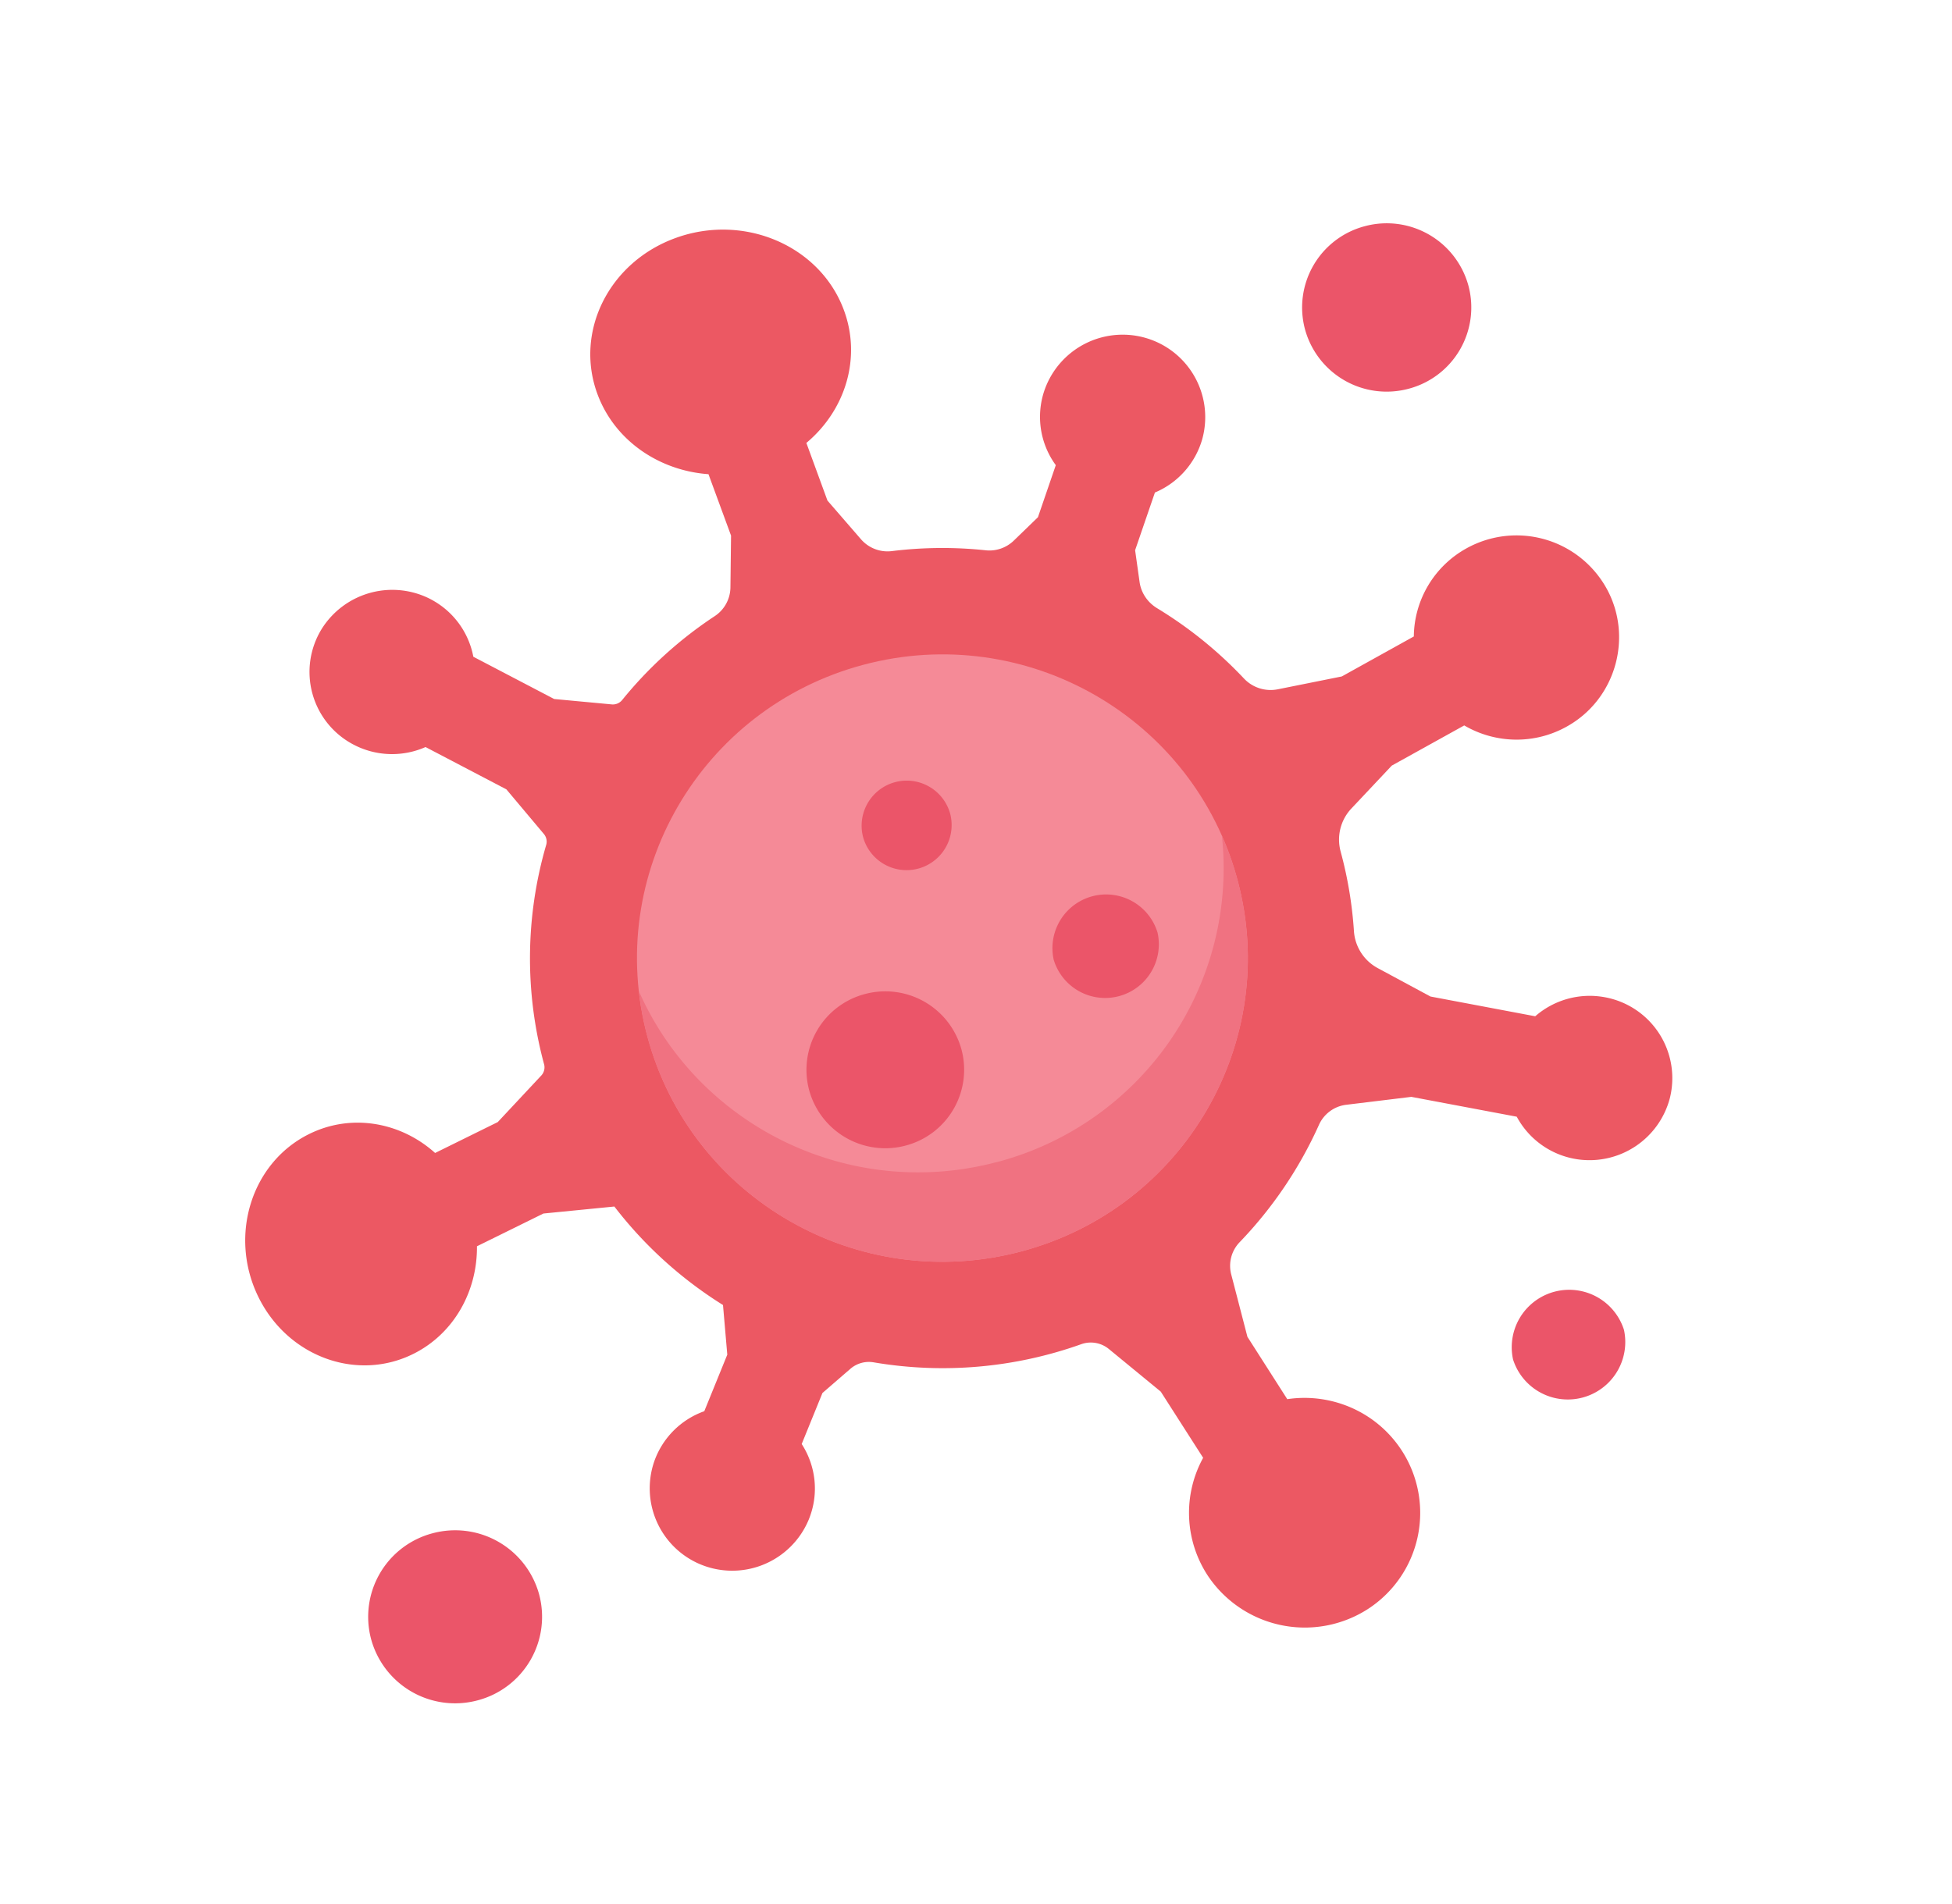 <svg width="41" height="40" fill="none" xmlns="http://www.w3.org/2000/svg"><path d="M14.22 4.989c1.425-.5 2.991.174 3.497 1.504.388 1.018.041 2.125-.78 2.812l.443 1.211.707.816a.738.738 0 00.651.245 8.649 8.649 0 011.961-.017.735.735 0 00.592-.2l.51-.494.375-1.094a1.717 1.717 0 01-.238-1.573 1.739 1.739 0 012.307-1.036 1.732 1.732 0 011.008 2.059 1.73 1.73 0 01-.995 1.125l-.416 1.212.094.669c.033.23.17.43.369.55.67.407 1.285.904 1.825 1.478a.769.769 0 00.713.224l1.34-.269 1.513-.84a2.142 2.142 0 011.106-1.851 2.163 2.163 0 012.964.882c.509.97.19 2.19-.733 2.787-.72.466-1.6.449-2.278.051l-1.522.844-.85.903a.953.953 0 00-.223.906l.001.005c.15.553.24 1.108.277 1.659a.955.955 0 00.498.78l1.11.598 2.2.415a1.74 1.74 0 011.467-.399 1.728 1.728 0 011.358 2.129 1.744 1.744 0 01-1.899 1.28 1.733 1.733 0 01-1.314-.9l-2.214-.417-1.365.166a.723.723 0 00-.574.419 8.695 8.695 0 01-1.669 2.47.715.715 0 00-.175.676l.34 1.31.837 1.31c.922-.138 1.88.26 2.413 1.092a2.407 2.407 0 01-.723 3.319 2.449 2.449 0 01-3.355-.697 2.402 2.402 0 01-.102-2.482l-.89-1.39-1.093-.898a.597.597 0 00-.58-.098 8.656 8.656 0 01-4.359.38.594.594 0 00-.487.136l-.587.508-.436 1.072c.295.456.37 1.042.15 1.583a1.74 1.74 0 01-2.361.908 1.731 1.731 0 01-.891-2.111 1.726 1.726 0 011.056-1.069l.483-1.188-.09-1.043a8.664 8.664 0 01-2.282-2.069l-1.49.147-1.396.688c.009.934-.473 1.822-1.319 2.252-1.195.607-2.663.07-3.278-1.2-.615-1.27-.146-2.792 1.05-3.399.893-.454 1.94-.268 2.668.387l1.316-.649.913-.977a.252.252 0 00.06-.238 8.51 8.51 0 01.044-4.607.249.249 0 00-.048-.23l-.788-.938-1.698-.889a1.74 1.74 0 01-1.51-.05 1.722 1.722 0 01-.673-2.428 1.75 1.75 0 012.24-.653c.516.25.849.717.947 1.234l1.698.888 1.208.113a.252.252 0 00.22-.092 8.601 8.601 0 011.941-1.76.734.734 0 00.333-.6l.013-1.094-.474-1.29c-1.027-.074-1.956-.694-2.324-1.661-.506-1.33.239-2.813 1.664-3.312z" fill="#EC5863"/><path d="M25.99 18.477c-.917-3.403-4.434-5.423-7.856-4.511-3.421.912-5.452 4.41-4.535 7.813.917 3.402 4.434 5.422 7.855 4.51 3.422-.912 5.453-4.41 4.536-7.813z" fill="#F58A97"/><path d="M20.948 24.41c-3.1.827-6.28-.753-7.53-3.59.035.32.095.64.18.959.918 3.402 4.435 5.422 7.856 4.51 3.422-.912 5.453-4.41 4.536-7.813a6.411 6.411 0 00-.325-.92 6.382 6.382 0 01-4.717 6.855z" fill="#F07281"/><path d="M11.324 33.496a1.828 1.828 0 00-2.237-1.285 1.815 1.815 0 00-1.292 2.225 1.828 1.828 0 002.238 1.285 1.815 1.815 0 001.291-2.225zm22.786-5.558a1.207 1.207 0 00-2.33.621 1.207 1.207 0 002.33-.621zM30.843 6.002a1.778 1.778 0 00-2.177-1.25 1.766 1.766 0 00-1.256 2.165 1.778 1.778 0 002.176 1.25 1.766 1.766 0 001.257-2.165zM20.195 22.048a1.658 1.658 0 00-2.029-1.165 1.647 1.647 0 00-1.171 2.018 1.658 1.658 0 002.029 1.165 1.647 1.647 0 001.171-2.018zm4.115-2.466a1.128 1.128 0 00-2.178.58 1.128 1.128 0 002.179-.58zm-4.352-2.486a.947.947 0 00-1.83.488.947.947 0 001.83-.488z" fill="#EB5569"/></svg>